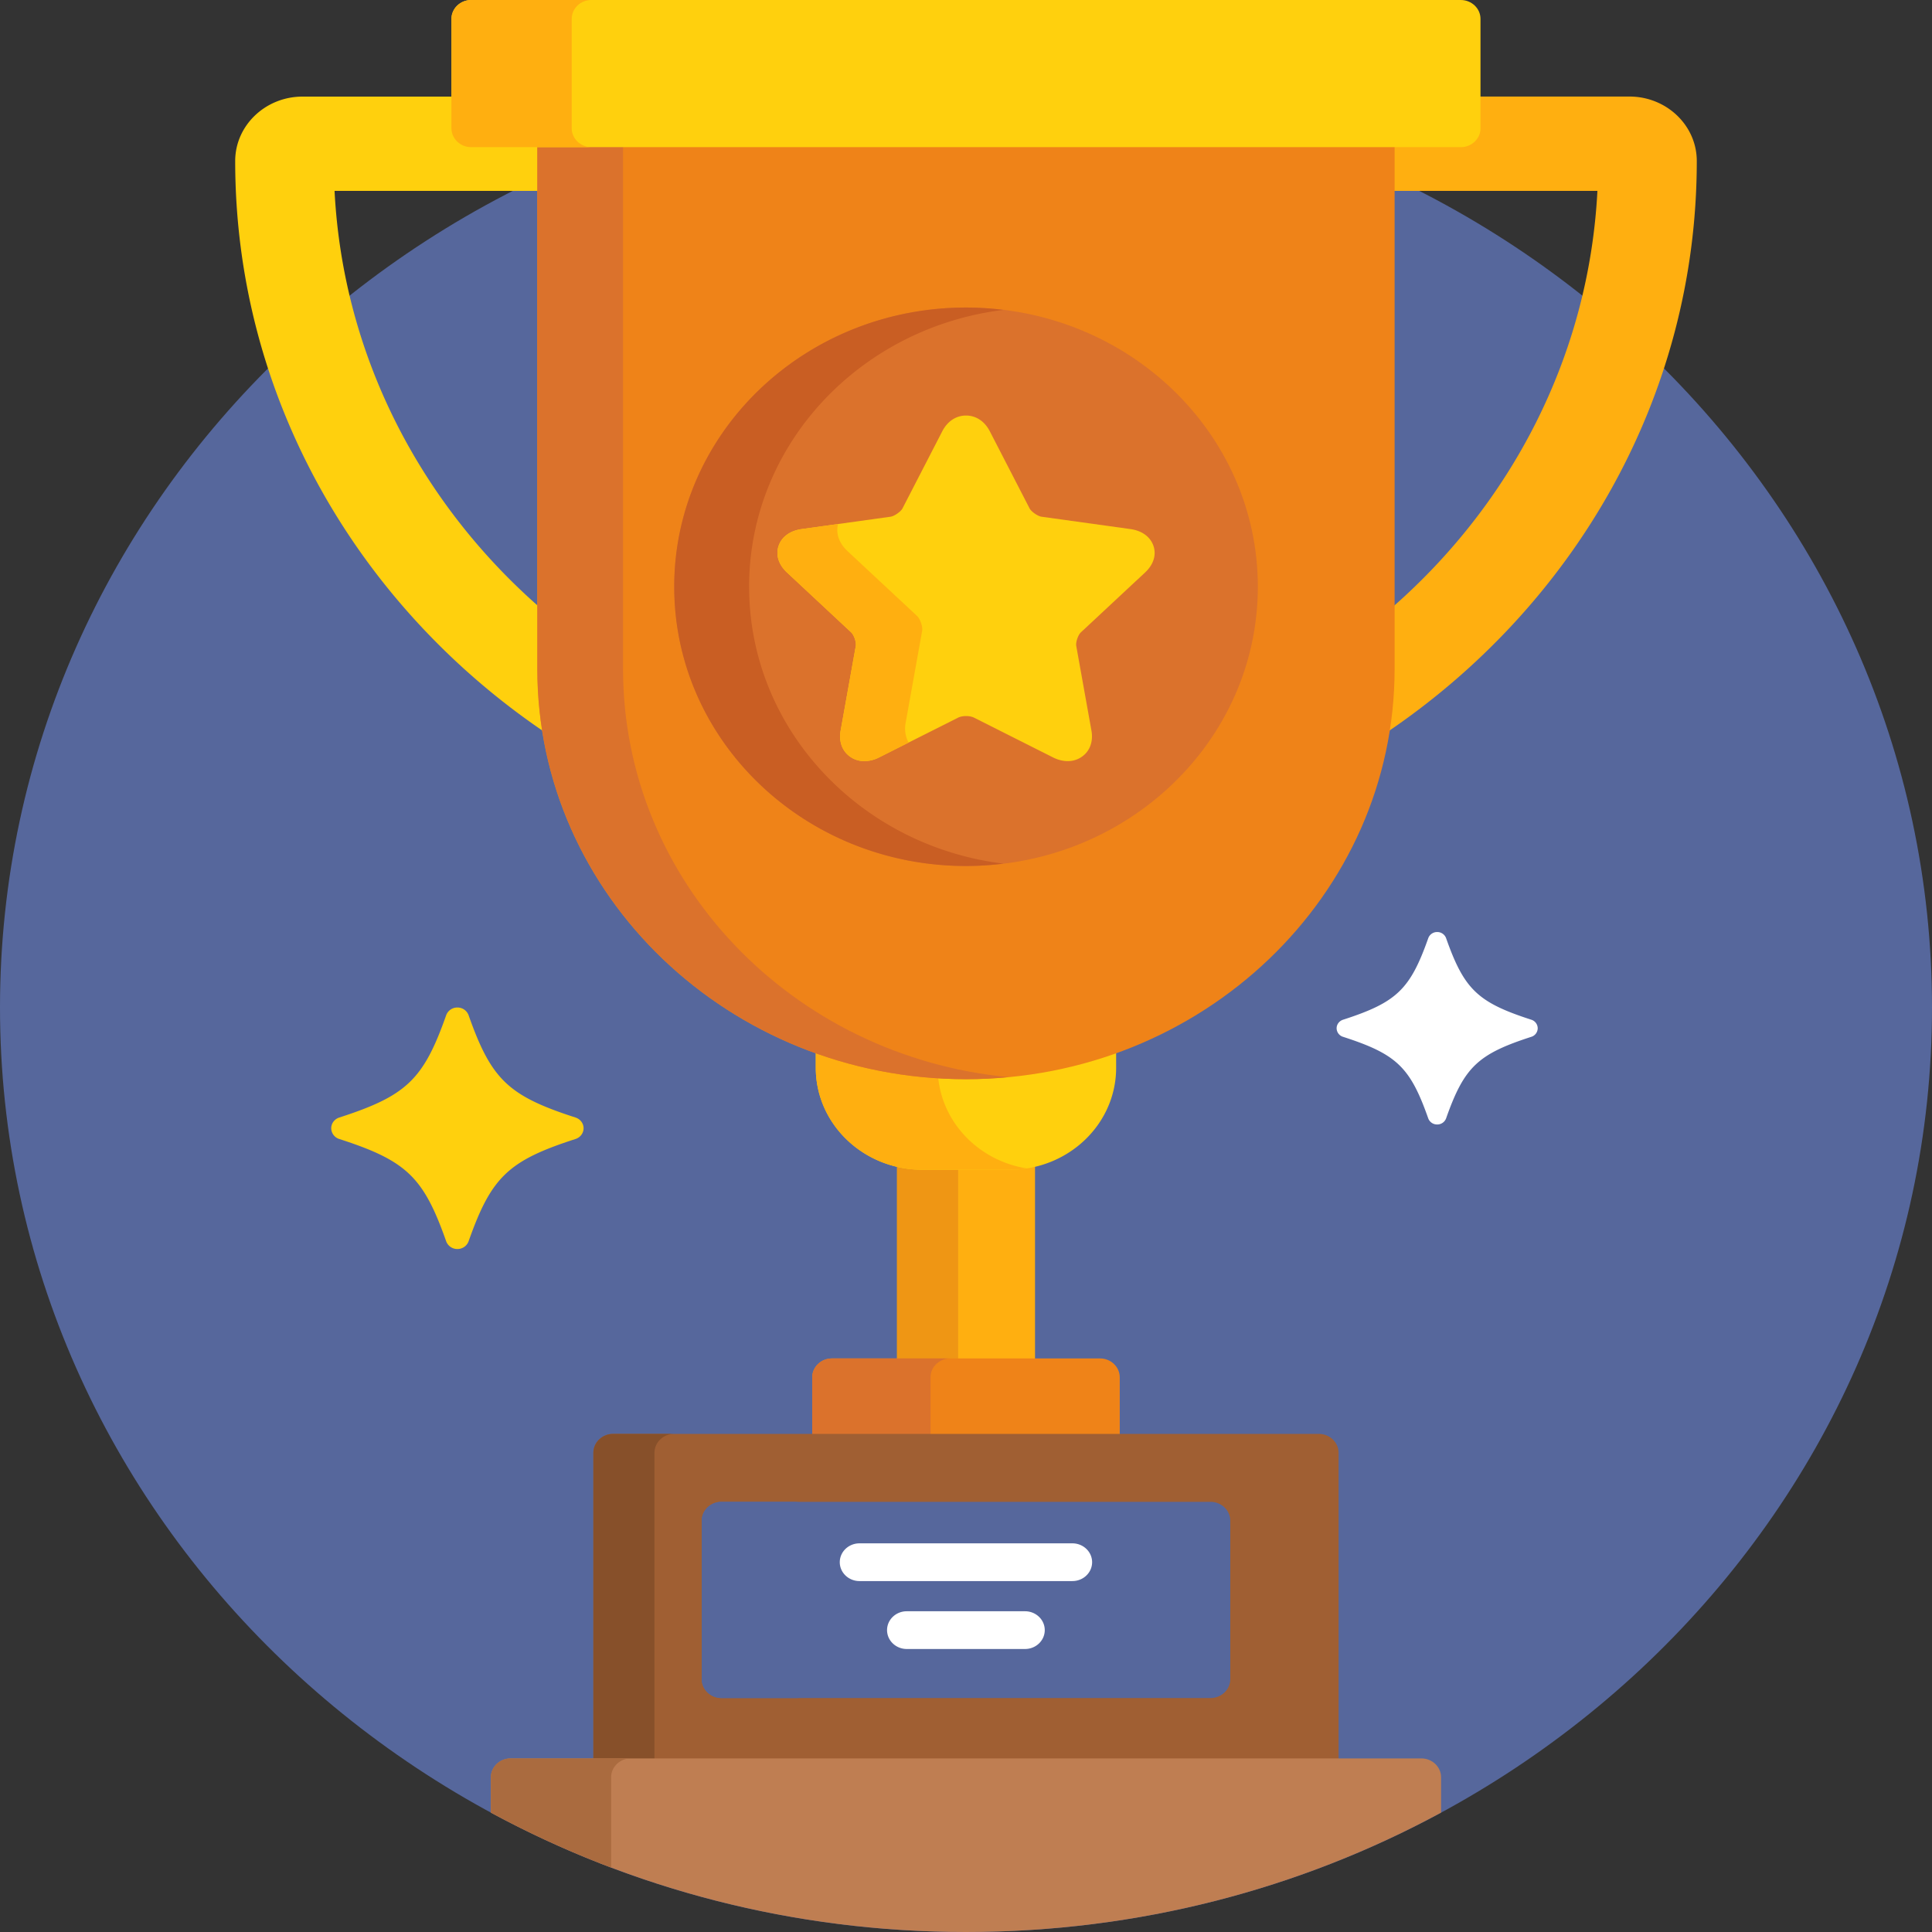 <svg width="72" height="72" fill="none" xmlns="http://www.w3.org/2000/svg"><rect width="100%" height="100%" fill="#333333" stroke="none"/><path d="M36 72c19.882 0 36-15.425 36-34.453C72 18.519 55.882 3.094 36 3.094S0 18.519 0 37.547C0 56.575 16.118 72 36 72z" fill="#56679C"/><path d="M38.572 50.877v-7.54c-.303.072-.62.11-.946.11h-3.25c-.326 0-.643-.038-.946-.11v7.54h5.142z" fill="#FFAF10"/><path d="M35.707 50.877v-7.43h-1.33c-.327 0-.644-.038-.947-.11v7.54h2.277z" fill="#EF9614"/><path d="M35.999 40.078c-1.97 0-3.856-.347-5.597-.978v.693c0 2.099 1.778 3.8 3.972 3.8h3.25c2.193 0 3.971-1.701 3.971-3.8V39.1a16.38 16.38 0 0 1-5.596.978z" fill="#FFD00D"/><path d="M34.954 40.045a16.324 16.324 0 0 1-4.552-.945v.693c0 2.099 1.779 3.8 3.972 3.8h3.25c.22 0 .435-.017.646-.05-1.801-.283-3.194-1.724-3.316-3.498z" fill="#FFAF10"/><path d="M41.73 53.719v-2.39c0-.388-.33-.704-.734-.704h-9.992c-.404 0-.735.316-.735.703v2.39h11.462z" fill="#EF8318"/><path d="M34.678 53.719v-2.39c0-.388.33-.704.734-.704h-4.408c-.404 0-.735.316-.735.703v2.39h4.409z" fill="#DB722C"/><path d="M49.885 65.672V54.14c0-.387-.33-.703-.735-.703H22.848c-.404 0-.735.316-.735.703v11.53h27.772z" fill="#A05F33"/><path d="M24.39 65.672V54.14c0-.387.331-.703.735-.703h-2.277c-.404 0-.735.316-.735.703v11.53h2.278z" fill="#87502A"/><path d="M45.849 62.578c0 .387-.331.703-.735.703H26.887c-.404 0-.735-.316-.735-.703v-5.906c0-.387.331-.703.735-.703h18.227c.404 0 .735.316.735.703v5.906z" fill="#56679C"/><path d="M29.088 62.578v-5.906c0-.387.33-.703.734-.703h-2.935c-.404 0-.735.316-.735.703v5.906c0 .387.331.703.735.703h2.935c-.404 0-.734-.316-.734-.703z" fill="#56679C"/><path d="M52.97 65.531H19.029c-.404 0-.735.317-.735.703v1.316C23.521 70.381 29.563 72 35.999 72c6.437 0 12.478-1.618 17.706-4.45v-1.316c0-.386-.33-.703-.734-.703z" fill="#BF7E52"/><path d="M22.775 66.234c0-.386.33-.703.734-.703h-4.481c-.404 0-.735.317-.735.703v1.316a36.596 36.596 0 0 0 4.482 2.049v-3.365z" fill="#AA6B3F"/><path d="M60.724 3.599h-5.695V4.78c0 .31-.264.563-.588.563h-2.466a.144.144 0 0 0-.147.14v1.63h7.703c-.315 6.16-3.224 11.678-7.703 15.572v2.245c0 .816-.069 1.618-.2 2.4C58.642 22.61 63.234 14.81 63.234 6c0-1.325-1.126-2.402-2.51-2.402z" fill="#FFAF10"/><path d="M20.17 24.93v-2.244c-4.478-3.894-7.388-9.412-7.702-15.572h7.702v-1.63a.144.144 0 0 0-.147-.14h-2.466a.576.576 0 0 1-.587-.563V3.6h-5.695c-1.384 0-2.51 1.077-2.51 2.401 0 8.81 4.592 16.611 11.604 21.331-.13-.782-.199-1.584-.199-2.4z" fill="#FFD00D"/><path d="M20.023 5.344V24.93c0 8.443 7.153 15.288 15.975 15.288 8.823 0 15.975-6.845 15.975-15.288V5.344h-31.95z" fill="#EF8318"/><path d="M23.219 24.93V5.203h-3.192V24.93c0 8.444 7.153 15.289 15.975 15.289.535 0 1.063-.027 1.584-.077-8.068-.771-14.367-7.287-14.367-15.212z" fill="#DB722C"/><path d="M36.002 32.273c6.006 0 10.874-4.659 10.874-10.406 0-5.747-4.868-10.406-10.874-10.406-6.005 0-10.873 4.659-10.873 10.406 0 5.747 4.868 10.406 10.873 10.406z" fill="#DB722C"/><path d="M27.917 21.867c0-5.294 4.132-9.662 9.477-10.318A11.45 11.45 0 0 0 36 11.461c-6.006 0-10.874 4.659-10.874 10.406 0 5.747 4.868 10.406 10.873 10.406.474 0 .94-.032 1.396-.088-5.345-.656-9.477-5.024-9.477-10.318z" fill="#C95E23"/><path d="M39.786 28.364c-.18 0-.364-.047-.546-.139l-2.96-1.49a.68.68 0 0 0-.279-.048.682.682 0 0 0-.278.049l-2.96 1.49a1.214 1.214 0 0 1-.546.138.899.899 0 0 1-.687-.3c-.189-.214-.26-.511-.202-.837l.565-3.154c.025-.139-.067-.409-.172-.507l-2.395-2.234c-.311-.29-.424-.651-.31-.989.115-.338.428-.566.859-.626l3.31-.46c.144-.02.384-.187.45-.313l1.48-2.87c.192-.374.515-.588.886-.588.372 0 .695.214.887.588l1.48 2.87c.066.126.305.293.45.313l3.31.46c.43.06.743.288.858.626.115.338.002.698-.31.99l-2.395 2.233c-.105.098-.196.368-.172.507l.566 3.154c.058.326-.014.623-.202.837a.9.9 0 0 1-.687.3z" fill="#FFD00D"/><path d="M33.753 26.926l.613-3.418c.027-.15-.072-.442-.186-.549l-2.595-2.42c-.319-.298-.443-.662-.352-1.01l-1.358.19c-.43.06-.744.287-.858.625-.115.338-.002.698.31.99l2.394 2.233c.105.098.197.368.172.506l-.565 3.155c-.058.325.013.623.202.837a.9.9 0 0 0 .687.3c.18 0 .363-.047.546-.139l1.098-.552a1.112 1.112 0 0 1-.108-.748z" fill="#FFAF10"/><path d="M55.175 4.781c0 .387-.33.703-.734.703H17.559c-.404 0-.735-.316-.735-.703V.703c0-.387.33-.703.735-.703H54.44c.404 0 .734.316.734.703v4.078z" fill="#FFD00D"/><path d="M21.306 4.781V.703c0-.387.33-.703.735-.703h-4.482c-.404 0-.735.316-.735.703v4.078c0 .387.33.703.735.703h4.482c-.404 0-.735-.316-.735-.703z" fill="#FFAF10"/><path d="M17.046 46.547a.44.44 0 0 1-.418-.287c-.846-2.398-1.479-3.004-3.984-3.813a.424.424 0 0 1-.3-.4c0-.181.12-.342.3-.4 2.505-.81 3.138-1.415 3.984-3.813a.44.44 0 0 1 .418-.287.44.44 0 0 1 .417.287c.846 2.398 1.479 3.004 3.985 3.813.179.058.3.219.3.4 0 .18-.121.342-.3.4-2.506.809-3.139 1.415-3.985 3.813a.44.44 0 0 1-.417.287z" fill="#FFD00D"/><path d="M53.56 41.906a.35.35 0 0 1-.334-.228c-.673-1.911-1.178-2.394-3.175-3.039a.338.338 0 0 1-.239-.319c0-.144.097-.272.24-.318 1.996-.645 2.5-1.128 3.175-3.039a.35.35 0 0 1 .332-.229.35.35 0 0 1 .333.229c.674 1.911 1.179 2.394 3.176 3.039a.338.338 0 0 1 .238.318.338.338 0 0 1-.238.319c-1.997.645-2.502 1.128-3.176 3.039a.35.35 0 0 1-.333.228zM39.965 58.922h-7.934c-.406 0-.735-.315-.735-.703 0-.389.329-.703.735-.703h7.934c.406 0 .735.315.735.703 0 .388-.329.703-.735.703zm-1.764 2.531h-4.409c-.405 0-.734-.315-.734-.703 0-.388.329-.703.734-.703h4.409c.405 0 .734.315.734.703 0 .388-.329.703-.734.703z" fill="#fff"/></svg>